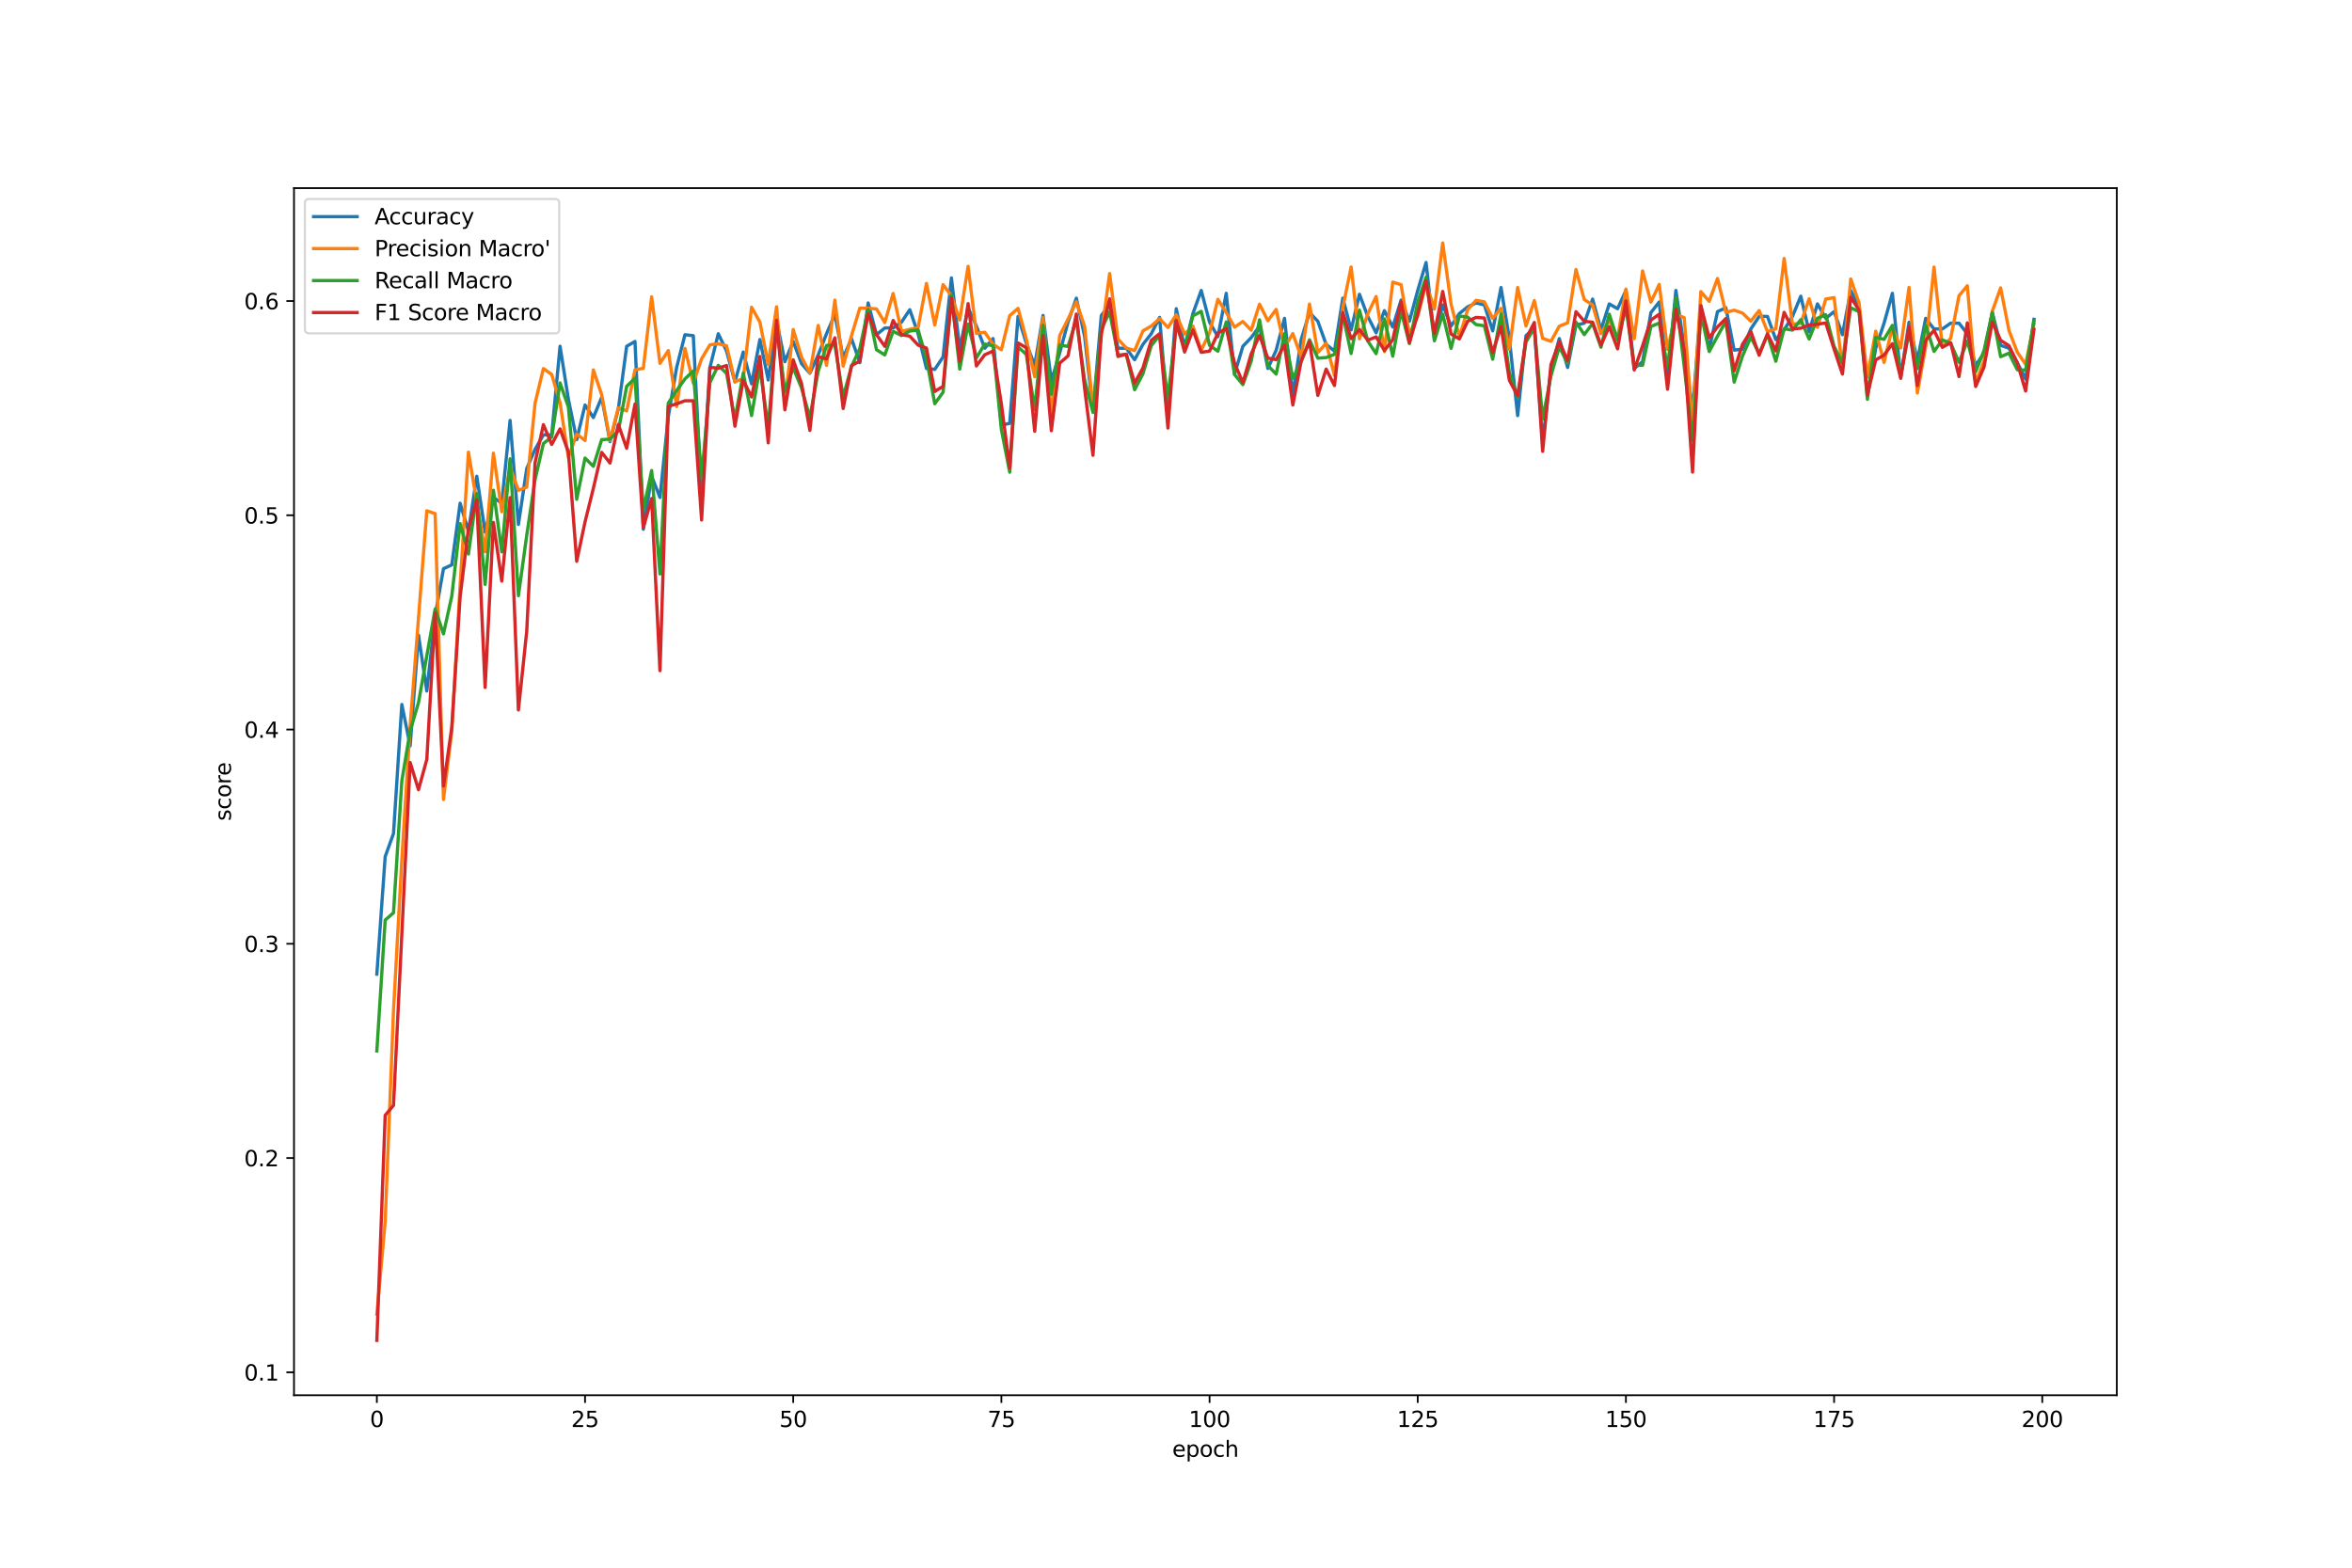 <?xml version="1.0" encoding="utf-8" standalone="no"?>
<!DOCTYPE svg PUBLIC "-//W3C//DTD SVG 1.1//EN"
  "http://www.w3.org/Graphics/SVG/1.1/DTD/svg11.dtd">
<svg xmlns:xlink="http://www.w3.org/1999/xlink" width="1080pt" height="720pt" viewBox="0 0 1080 720" xmlns="http://www.w3.org/2000/svg" version="1.1">
 <defs>
  <style type="text/css">*{stroke-linejoin: round; stroke-linecap: butt}</style>
 </defs>
 <g id="figure_1">
  <g id="patch_1">
   <path d="M 0 720 
L 1080 720 
L 1080 0 
L 0 0 
z
" style="fill: #ffffff"/>
  </g>
  <g id="axes_1">
   <g id="patch_2">
    <path d="M 135 640.8 
L 972 640.8 
L 972 86.4 
L 135 86.4 
z
" style="fill: #ffffff"/>
   </g>
   <g id="matplotlib.axis_1">
    <g id="xtick_1">
     <g id="line2d_1">
      <defs>
       <path id="maca79b2f69" d="M 0 0 
L 0 3.5 
" style="stroke: #000000; stroke-width: 0.8"/>
      </defs>
      <g>
       <use xlink:href="#maca79b2f69" x="173.045" y="640.8" style="stroke: #000000; stroke-width: 0.8"/>
      </g>
     </g>
     <g id="text_1">
      <!-- 0 -->
      <g transform="translate(169.864 655.398) scale(0.1 -0.1)">
       <defs>
        <path id="DejaVuSans-30" d="M 2034 4250 
Q 1547 4250 1301 3770 
Q 1056 3291 1056 2328 
Q 1056 1369 1301 889 
Q 1547 409 2034 409 
Q 2525 409 2770 889 
Q 3016 1369 3016 2328 
Q 3016 3291 2770 3770 
Q 2525 4250 2034 4250 
z
M 2034 4750 
Q 2819 4750 3233 4129 
Q 3647 3509 3647 2328 
Q 3647 1150 3233 529 
Q 2819 -91 2034 -91 
Q 1250 -91 836 529 
Q 422 1150 422 2328 
Q 422 3509 836 4129 
Q 1250 4750 2034 4750 
z
" transform="scale(0.016)"/>
       </defs>
       <use xlink:href="#DejaVuSans-30"/>
      </g>
     </g>
    </g>
    <g id="xtick_2">
     <g id="line2d_2">
      <g>
       <use xlink:href="#maca79b2f69" x="268.637" y="640.8" style="stroke: #000000; stroke-width: 0.8"/>
      </g>
     </g>
     <g id="text_2">
      <!-- 25 -->
      <g transform="translate(262.275 655.398) scale(0.1 -0.1)">
       <defs>
        <path id="DejaVuSans-32" d="M 1228 531 
L 3431 531 
L 3431 0 
L 469 0 
L 469 531 
Q 828 903 1448 1529 
Q 2069 2156 2228 2338 
Q 2531 2678 2651 2914 
Q 2772 3150 2772 3378 
Q 2772 3750 2511 3984 
Q 2250 4219 1831 4219 
Q 1534 4219 1204 4116 
Q 875 4013 500 3803 
L 500 4441 
Q 881 4594 1212 4672 
Q 1544 4750 1819 4750 
Q 2544 4750 2975 4387 
Q 3406 4025 3406 3419 
Q 3406 3131 3298 2873 
Q 3191 2616 2906 2266 
Q 2828 2175 2409 1742 
Q 1991 1309 1228 531 
z
" transform="scale(0.016)"/>
        <path id="DejaVuSans-35" d="M 691 4666 
L 3169 4666 
L 3169 4134 
L 1269 4134 
L 1269 2991 
Q 1406 3038 1543 3061 
Q 1681 3084 1819 3084 
Q 2600 3084 3056 2656 
Q 3513 2228 3513 1497 
Q 3513 744 3044 326 
Q 2575 -91 1722 -91 
Q 1428 -91 1123 -41 
Q 819 9 494 109 
L 494 744 
Q 775 591 1075 516 
Q 1375 441 1709 441 
Q 2250 441 2565 725 
Q 2881 1009 2881 1497 
Q 2881 1984 2565 2268 
Q 2250 2553 1709 2553 
Q 1456 2553 1204 2497 
Q 953 2441 691 2322 
L 691 4666 
z
" transform="scale(0.016)"/>
       </defs>
       <use xlink:href="#DejaVuSans-32"/>
       <use xlink:href="#DejaVuSans-35" x="63.623"/>
      </g>
     </g>
    </g>
    <g id="xtick_3">
     <g id="line2d_3">
      <g>
       <use xlink:href="#maca79b2f69" x="364.229" y="640.8" style="stroke: #000000; stroke-width: 0.8"/>
      </g>
     </g>
     <g id="text_3">
      <!-- 50 -->
      <g transform="translate(357.866 655.398) scale(0.1 -0.1)">
       <use xlink:href="#DejaVuSans-35"/>
       <use xlink:href="#DejaVuSans-30" x="63.623"/>
      </g>
     </g>
    </g>
    <g id="xtick_4">
     <g id="line2d_4">
      <g>
       <use xlink:href="#maca79b2f69" x="459.82" y="640.8" style="stroke: #000000; stroke-width: 0.8"/>
      </g>
     </g>
     <g id="text_4">
      <!-- 75 -->
      <g transform="translate(453.458 655.398) scale(0.1 -0.1)">
       <defs>
        <path id="DejaVuSans-37" d="M 525 4666 
L 3525 4666 
L 3525 4397 
L 1831 0 
L 1172 0 
L 2766 4134 
L 525 4134 
L 525 4666 
z
" transform="scale(0.016)"/>
       </defs>
       <use xlink:href="#DejaVuSans-37"/>
       <use xlink:href="#DejaVuSans-35" x="63.623"/>
      </g>
     </g>
    </g>
    <g id="xtick_5">
     <g id="line2d_5">
      <g>
       <use xlink:href="#maca79b2f69" x="555.412" y="640.8" style="stroke: #000000; stroke-width: 0.8"/>
      </g>
     </g>
     <g id="text_5">
      <!-- 100 -->
      <g transform="translate(545.868 655.398) scale(0.1 -0.1)">
       <defs>
        <path id="DejaVuSans-31" d="M 794 531 
L 1825 531 
L 1825 4091 
L 703 3866 
L 703 4441 
L 1819 4666 
L 2450 4666 
L 2450 531 
L 3481 531 
L 3481 0 
L 794 0 
L 794 531 
z
" transform="scale(0.016)"/>
       </defs>
       <use xlink:href="#DejaVuSans-31"/>
       <use xlink:href="#DejaVuSans-30" x="63.623"/>
       <use xlink:href="#DejaVuSans-30" x="127.246"/>
      </g>
     </g>
    </g>
    <g id="xtick_6">
     <g id="line2d_6">
      <g>
       <use xlink:href="#maca79b2f69" x="651.003" y="640.8" style="stroke: #000000; stroke-width: 0.8"/>
      </g>
     </g>
     <g id="text_6">
      <!-- 125 -->
      <g transform="translate(641.46 655.398) scale(0.1 -0.1)">
       <use xlink:href="#DejaVuSans-31"/>
       <use xlink:href="#DejaVuSans-32" x="63.623"/>
       <use xlink:href="#DejaVuSans-35" x="127.246"/>
      </g>
     </g>
    </g>
    <g id="xtick_7">
     <g id="line2d_7">
      <g>
       <use xlink:href="#maca79b2f69" x="746.595" y="640.8" style="stroke: #000000; stroke-width: 0.8"/>
      </g>
     </g>
     <g id="text_7">
      <!-- 150 -->
      <g transform="translate(737.051 655.398) scale(0.1 -0.1)">
       <use xlink:href="#DejaVuSans-31"/>
       <use xlink:href="#DejaVuSans-35" x="63.623"/>
       <use xlink:href="#DejaVuSans-30" x="127.246"/>
      </g>
     </g>
    </g>
    <g id="xtick_8">
     <g id="line2d_8">
      <g>
       <use xlink:href="#maca79b2f69" x="842.187" y="640.8" style="stroke: #000000; stroke-width: 0.8"/>
      </g>
     </g>
     <g id="text_8">
      <!-- 175 -->
      <g transform="translate(832.643 655.398) scale(0.1 -0.1)">
       <use xlink:href="#DejaVuSans-31"/>
       <use xlink:href="#DejaVuSans-37" x="63.623"/>
       <use xlink:href="#DejaVuSans-35" x="127.246"/>
      </g>
     </g>
    </g>
    <g id="xtick_9">
     <g id="line2d_9">
      <g>
       <use xlink:href="#maca79b2f69" x="937.778" y="640.8" style="stroke: #000000; stroke-width: 0.8"/>
      </g>
     </g>
     <g id="text_9">
      <!-- 200 -->
      <g transform="translate(928.234 655.398) scale(0.1 -0.1)">
       <use xlink:href="#DejaVuSans-32"/>
       <use xlink:href="#DejaVuSans-30" x="63.623"/>
       <use xlink:href="#DejaVuSans-30" x="127.246"/>
      </g>
     </g>
    </g>
    <g id="text_10">
     <!-- epoch -->
     <g transform="translate(538.272 669.077) scale(0.1 -0.1)">
      <defs>
       <path id="DejaVuSans-65" d="M 3597 1894 
L 3597 1613 
L 953 1613 
Q 991 1019 1311 708 
Q 1631 397 2203 397 
Q 2534 397 2845 478 
Q 3156 559 3463 722 
L 3463 178 
Q 3153 47 2828 -22 
Q 2503 -91 2169 -91 
Q 1331 -91 842 396 
Q 353 884 353 1716 
Q 353 2575 817 3079 
Q 1281 3584 2069 3584 
Q 2775 3584 3186 3129 
Q 3597 2675 3597 1894 
z
M 3022 2063 
Q 3016 2534 2758 2815 
Q 2500 3097 2075 3097 
Q 1594 3097 1305 2825 
Q 1016 2553 972 2059 
L 3022 2063 
z
" transform="scale(0.016)"/>
       <path id="DejaVuSans-70" d="M 1159 525 
L 1159 -1331 
L 581 -1331 
L 581 3500 
L 1159 3500 
L 1159 2969 
Q 1341 3281 1617 3432 
Q 1894 3584 2278 3584 
Q 2916 3584 3314 3078 
Q 3713 2572 3713 1747 
Q 3713 922 3314 415 
Q 2916 -91 2278 -91 
Q 1894 -91 1617 61 
Q 1341 213 1159 525 
z
M 3116 1747 
Q 3116 2381 2855 2742 
Q 2594 3103 2138 3103 
Q 1681 3103 1420 2742 
Q 1159 2381 1159 1747 
Q 1159 1113 1420 752 
Q 1681 391 2138 391 
Q 2594 391 2855 752 
Q 3116 1113 3116 1747 
z
" transform="scale(0.016)"/>
       <path id="DejaVuSans-6f" d="M 1959 3097 
Q 1497 3097 1228 2736 
Q 959 2375 959 1747 
Q 959 1119 1226 758 
Q 1494 397 1959 397 
Q 2419 397 2687 759 
Q 2956 1122 2956 1747 
Q 2956 2369 2687 2733 
Q 2419 3097 1959 3097 
z
M 1959 3584 
Q 2709 3584 3137 3096 
Q 3566 2609 3566 1747 
Q 3566 888 3137 398 
Q 2709 -91 1959 -91 
Q 1206 -91 779 398 
Q 353 888 353 1747 
Q 353 2609 779 3096 
Q 1206 3584 1959 3584 
z
" transform="scale(0.016)"/>
       <path id="DejaVuSans-63" d="M 3122 3366 
L 3122 2828 
Q 2878 2963 2633 3030 
Q 2388 3097 2138 3097 
Q 1578 3097 1268 2742 
Q 959 2388 959 1747 
Q 959 1106 1268 751 
Q 1578 397 2138 397 
Q 2388 397 2633 464 
Q 2878 531 3122 666 
L 3122 134 
Q 2881 22 2623 -34 
Q 2366 -91 2075 -91 
Q 1284 -91 818 406 
Q 353 903 353 1747 
Q 353 2603 823 3093 
Q 1294 3584 2113 3584 
Q 2378 3584 2631 3529 
Q 2884 3475 3122 3366 
z
" transform="scale(0.016)"/>
       <path id="DejaVuSans-68" d="M 3513 2113 
L 3513 0 
L 2938 0 
L 2938 2094 
Q 2938 2591 2744 2837 
Q 2550 3084 2163 3084 
Q 1697 3084 1428 2787 
Q 1159 2491 1159 1978 
L 1159 0 
L 581 0 
L 581 4863 
L 1159 4863 
L 1159 2956 
Q 1366 3272 1645 3428 
Q 1925 3584 2291 3584 
Q 2894 3584 3203 3211 
Q 3513 2838 3513 2113 
z
" transform="scale(0.016)"/>
      </defs>
      <use xlink:href="#DejaVuSans-65"/>
      <use xlink:href="#DejaVuSans-70" x="61.523"/>
      <use xlink:href="#DejaVuSans-6f" x="125"/>
      <use xlink:href="#DejaVuSans-63" x="186.182"/>
      <use xlink:href="#DejaVuSans-68" x="241.162"/>
     </g>
    </g>
   </g>
   <g id="matplotlib.axis_2">
    <g id="ytick_1">
     <g id="line2d_10">
      <defs>
       <path id="mf983fb3796" d="M 0 0 
L -3.5 0 
" style="stroke: #000000; stroke-width: 0.8"/>
      </defs>
      <g>
       <use xlink:href="#mf983fb3796" x="135" y="630.254" style="stroke: #000000; stroke-width: 0.8"/>
      </g>
     </g>
     <g id="text_11">
      <!-- 0.1 -->
      <g transform="translate(112.097 634.053) scale(0.1 -0.1)">
       <defs>
        <path id="DejaVuSans-2e" d="M 684 794 
L 1344 794 
L 1344 0 
L 684 0 
L 684 794 
z
" transform="scale(0.016)"/>
       </defs>
       <use xlink:href="#DejaVuSans-30"/>
       <use xlink:href="#DejaVuSans-2e" x="63.623"/>
       <use xlink:href="#DejaVuSans-31" x="95.41"/>
      </g>
     </g>
    </g>
    <g id="ytick_2">
     <g id="line2d_11">
      <g>
       <use xlink:href="#mf983fb3796" x="135" y="531.854" style="stroke: #000000; stroke-width: 0.8"/>
      </g>
     </g>
     <g id="text_12">
      <!-- 0.2 -->
      <g transform="translate(112.097 535.653) scale(0.1 -0.1)">
       <use xlink:href="#DejaVuSans-30"/>
       <use xlink:href="#DejaVuSans-2e" x="63.623"/>
       <use xlink:href="#DejaVuSans-32" x="95.41"/>
      </g>
     </g>
    </g>
    <g id="ytick_3">
     <g id="line2d_12">
      <g>
       <use xlink:href="#mf983fb3796" x="135" y="433.453" style="stroke: #000000; stroke-width: 0.8"/>
      </g>
     </g>
     <g id="text_13">
      <!-- 0.3 -->
      <g transform="translate(112.097 437.253) scale(0.1 -0.1)">
       <defs>
        <path id="DejaVuSans-33" d="M 2597 2516 
Q 3050 2419 3304 2112 
Q 3559 1806 3559 1356 
Q 3559 666 3084 287 
Q 2609 -91 1734 -91 
Q 1441 -91 1130 -33 
Q 819 25 488 141 
L 488 750 
Q 750 597 1062 519 
Q 1375 441 1716 441 
Q 2309 441 2620 675 
Q 2931 909 2931 1356 
Q 2931 1769 2642 2001 
Q 2353 2234 1838 2234 
L 1294 2234 
L 1294 2753 
L 1863 2753 
Q 2328 2753 2575 2939 
Q 2822 3125 2822 3475 
Q 2822 3834 2567 4026 
Q 2313 4219 1838 4219 
Q 1578 4219 1281 4162 
Q 984 4106 628 3988 
L 628 4550 
Q 988 4650 1302 4700 
Q 1616 4750 1894 4750 
Q 2613 4750 3031 4423 
Q 3450 4097 3450 3541 
Q 3450 3153 3228 2886 
Q 3006 2619 2597 2516 
z
" transform="scale(0.016)"/>
       </defs>
       <use xlink:href="#DejaVuSans-30"/>
       <use xlink:href="#DejaVuSans-2e" x="63.623"/>
       <use xlink:href="#DejaVuSans-33" x="95.41"/>
      </g>
     </g>
    </g>
    <g id="ytick_4">
     <g id="line2d_13">
      <g>
       <use xlink:href="#mf983fb3796" x="135" y="335.053" style="stroke: #000000; stroke-width: 0.8"/>
      </g>
     </g>
     <g id="text_14">
      <!-- 0.4 -->
      <g transform="translate(112.097 338.853) scale(0.1 -0.1)">
       <defs>
        <path id="DejaVuSans-34" d="M 2419 4116 
L 825 1625 
L 2419 1625 
L 2419 4116 
z
M 2253 4666 
L 3047 4666 
L 3047 1625 
L 3713 1625 
L 3713 1100 
L 3047 1100 
L 3047 0 
L 2419 0 
L 2419 1100 
L 313 1100 
L 313 1709 
L 2253 4666 
z
" transform="scale(0.016)"/>
       </defs>
       <use xlink:href="#DejaVuSans-30"/>
       <use xlink:href="#DejaVuSans-2e" x="63.623"/>
       <use xlink:href="#DejaVuSans-34" x="95.41"/>
      </g>
     </g>
    </g>
    <g id="ytick_5">
     <g id="line2d_14">
      <g>
       <use xlink:href="#mf983fb3796" x="135" y="236.653" style="stroke: #000000; stroke-width: 0.8"/>
      </g>
     </g>
     <g id="text_15">
      <!-- 0.5 -->
      <g transform="translate(112.097 240.453) scale(0.1 -0.1)">
       <use xlink:href="#DejaVuSans-30"/>
       <use xlink:href="#DejaVuSans-2e" x="63.623"/>
       <use xlink:href="#DejaVuSans-35" x="95.41"/>
      </g>
     </g>
    </g>
    <g id="ytick_6">
     <g id="line2d_15">
      <g>
       <use xlink:href="#mf983fb3796" x="135" y="138.253" style="stroke: #000000; stroke-width: 0.8"/>
      </g>
     </g>
     <g id="text_16">
      <!-- 0.6 -->
      <g transform="translate(112.097 142.053) scale(0.1 -0.1)">
       <defs>
        <path id="DejaVuSans-36" d="M 2113 2584 
Q 1688 2584 1439 2293 
Q 1191 2003 1191 1497 
Q 1191 994 1439 701 
Q 1688 409 2113 409 
Q 2538 409 2786 701 
Q 3034 994 3034 1497 
Q 3034 2003 2786 2293 
Q 2538 2584 2113 2584 
z
M 3366 4563 
L 3366 3988 
Q 3128 4100 2886 4159 
Q 2644 4219 2406 4219 
Q 1781 4219 1451 3797 
Q 1122 3375 1075 2522 
Q 1259 2794 1537 2939 
Q 1816 3084 2150 3084 
Q 2853 3084 3261 2657 
Q 3669 2231 3669 1497 
Q 3669 778 3244 343 
Q 2819 -91 2113 -91 
Q 1303 -91 875 529 
Q 447 1150 447 2328 
Q 447 3434 972 4092 
Q 1497 4750 2381 4750 
Q 2619 4750 2861 4703 
Q 3103 4656 3366 4563 
z
" transform="scale(0.016)"/>
       </defs>
       <use xlink:href="#DejaVuSans-30"/>
       <use xlink:href="#DejaVuSans-2e" x="63.623"/>
       <use xlink:href="#DejaVuSans-36" x="95.41"/>
      </g>
     </g>
    </g>
    <g id="text_17">
     <!-- score -->
     <g transform="translate(106.017 377.033) rotate(-90) scale(0.1 -0.1)">
      <defs>
       <path id="DejaVuSans-73" d="M 2834 3397 
L 2834 2853 
Q 2591 2978 2328 3040 
Q 2066 3103 1784 3103 
Q 1356 3103 1142 2972 
Q 928 2841 928 2578 
Q 928 2378 1081 2264 
Q 1234 2150 1697 2047 
L 1894 2003 
Q 2506 1872 2764 1633 
Q 3022 1394 3022 966 
Q 3022 478 2636 193 
Q 2250 -91 1575 -91 
Q 1294 -91 989 -36 
Q 684 19 347 128 
L 347 722 
Q 666 556 975 473 
Q 1284 391 1588 391 
Q 1994 391 2212 530 
Q 2431 669 2431 922 
Q 2431 1156 2273 1281 
Q 2116 1406 1581 1522 
L 1381 1569 
Q 847 1681 609 1914 
Q 372 2147 372 2553 
Q 372 3047 722 3315 
Q 1072 3584 1716 3584 
Q 2034 3584 2315 3537 
Q 2597 3491 2834 3397 
z
" transform="scale(0.016)"/>
       <path id="DejaVuSans-72" d="M 2631 2963 
Q 2534 3019 2420 3045 
Q 2306 3072 2169 3072 
Q 1681 3072 1420 2755 
Q 1159 2438 1159 1844 
L 1159 0 
L 581 0 
L 581 3500 
L 1159 3500 
L 1159 2956 
Q 1341 3275 1631 3429 
Q 1922 3584 2338 3584 
Q 2397 3584 2469 3576 
Q 2541 3569 2628 3553 
L 2631 2963 
z
" transform="scale(0.016)"/>
      </defs>
      <use xlink:href="#DejaVuSans-73"/>
      <use xlink:href="#DejaVuSans-63" x="52.1"/>
      <use xlink:href="#DejaVuSans-6f" x="107.08"/>
      <use xlink:href="#DejaVuSans-72" x="168.262"/>
      <use xlink:href="#DejaVuSans-65" x="207.125"/>
     </g>
    </g>
   </g>
   <g id="line2d_16">
    <path d="M 173.045 447.384 
L 176.869 393.43 
L 180.693 382.816 
L 184.516 323.555 
L 188.34 342.572 
L 192.164 291.713 
L 195.987 317.364 
L 199.811 282.868 
L 203.635 261.198 
L 207.458 259.429 
L 211.282 231.125 
L 215.106 243.95 
L 218.929 218.742 
L 222.753 244.393 
L 226.577 228.472 
L 230.4 231.125 
L 234.224 193.092 
L 238.048 240.855 
L 241.871 215.204 
L 245.695 206.359 
L 249.519 199.726 
L 253.342 199.726 
L 257.166 159.039 
L 260.99 183.363 
L 264.813 201.937 
L 268.637 186.016 
L 272.461 191.765 
L 276.284 182.478 
L 280.108 202.821 
L 283.932 187.785 
L 287.755 159.039 
L 291.579 156.828 
L 295.403 243.066 
L 299.226 218.742 
L 303.05 228.472 
L 306.874 191.323 
L 310.697 168.768 
L 314.521 153.732 
L 318.345 154.174 
L 322.168 228.914 
L 325.992 168.768 
L 329.816 153.29 
L 333.639 161.25 
L 337.463 175.402 
L 341.287 161.692 
L 345.11 176.287 
L 348.934 155.943 
L 352.758 174.518 
L 356.581 147.098 
L 360.405 166.115 
L 364.229 156.828 
L 368.052 166.999 
L 371.876 171.422 
L 375.7 163.019 
L 379.523 153.29 
L 383.347 144.445 
L 387.171 164.346 
L 390.994 155.501 
L 394.818 166.557 
L 398.642 139.138 
L 402.465 153.732 
L 406.289 150.636 
L 410.113 150.636 
L 413.936 147.983 
L 417.76 142.234 
L 421.584 153.29 
L 425.407 169.211 
L 429.231 169.653 
L 433.055 163.904 
L 436.878 127.639 
L 440.702 160.366 
L 444.526 141.349 
L 448.349 149.752 
L 452.173 159.923 
L 455.997 155.501 
L 459.82 195.303 
L 463.644 194.419 
L 467.468 145.329 
L 471.291 157.712 
L 475.115 167.884 
L 478.939 144.887 
L 482.762 174.96 
L 486.586 162.135 
L 490.41 147.983 
L 494.233 136.927 
L 498.057 154.616 
L 501.881 188.67 
L 505.704 144.887 
L 509.528 140.022 
L 513.352 159.923 
L 517.175 159.923 
L 520.999 165.23 
L 524.823 158.154 
L 528.646 153.29 
L 532.47 145.772 
L 536.294 191.765 
L 540.117 141.791 
L 543.941 159.481 
L 547.765 144.003 
L 551.588 133.389 
L 555.412 147.983 
L 559.235 154.616 
L 563.059 134.715 
L 566.883 171.864 
L 570.706 159.039 
L 574.53 155.059 
L 578.354 149.752 
L 582.177 169.211 
L 586.001 160.808 
L 589.825 146.214 
L 593.648 181.594 
L 597.472 155.943 
L 601.296 143.56 
L 605.119 147.541 
L 608.943 158.154 
L 612.767 161.25 
L 616.59 136.927 
L 620.414 151.521 
L 624.238 135.158 
L 628.061 145.329 
L 631.885 152.847 
L 635.709 142.676 
L 639.532 150.194 
L 643.356 137.811 
L 647.18 147.541 
L 651.003 133.389 
L 654.827 120.563 
L 658.651 155.501 
L 662.474 140.022 
L 666.298 149.752 
L 670.122 144.003 
L 673.945 140.907 
L 677.769 139.138 
L 681.593 140.022 
L 685.416 151.963 
L 689.24 132.062 
L 693.064 155.501 
L 696.887 190.881 
L 700.711 154.174 
L 704.535 150.636 
L 708.358 203.264 
L 712.182 169.653 
L 716.006 155.501 
L 719.829 168.768 
L 723.653 149.31 
L 727.477 148.425 
L 731.3 137.369 
L 735.124 151.521 
L 738.948 139.58 
L 742.771 141.791 
L 746.595 133.389 
L 750.419 169.211 
L 754.242 166.115 
L 758.066 143.56 
L 761.89 138.696 
L 765.713 174.075 
L 769.537 133.389 
L 773.361 159.481 
L 777.184 188.67 
L 781.008 140.465 
L 784.832 160.366 
L 788.655 143.118 
L 792.479 141.349 
L 796.303 160.808 
L 800.126 160.366 
L 803.95 151.078 
L 807.774 145.329 
L 811.597 145.329 
L 815.421 155.943 
L 819.245 151.521 
L 823.068 145.329 
L 826.892 136.042 
L 830.716 152.405 
L 834.539 139.58 
L 838.363 146.214 
L 842.187 143.118 
L 846.01 153.732 
L 849.834 133.389 
L 853.658 140.907 
L 857.481 181.151 
L 861.305 159.923 
L 865.129 148.425 
L 868.952 134.715 
L 872.776 173.191 
L 876.6 147.983 
L 880.423 165.673 
L 884.247 146.214 
L 888.071 151.078 
L 891.894 151.078 
L 895.718 148.425 
L 899.542 148.425 
L 903.365 153.29 
L 907.189 167.884 
L 911.013 162.135 
L 914.836 143.56 
L 918.66 158.597 
L 922.484 159.923 
L 926.307 166.557 
L 930.131 174.075 
L 933.955 146.656 
L 933.955 146.656 
" clip-path="url(#pc6cd9422b1)" style="fill: none; stroke: #1f77b4; stroke-width: 1.5; stroke-linecap: square"/>
   </g>
   <g id="line2d_17">
    <path d="M 173.045 603.542 
L 176.869 561.182 
L 180.693 464.168 
L 184.516 394.662 
L 188.34 333.319 
L 195.987 234.596 
L 199.811 235.904 
L 203.635 367.188 
L 207.458 335.734 
L 211.282 268.707 
L 215.106 207.661 
L 222.753 253.429 
L 226.577 208.133 
L 230.4 235.043 
L 234.224 214.595 
L 238.048 225.167 
L 241.871 223.755 
L 245.695 185.19 
L 249.519 169.273 
L 253.342 171.97 
L 257.166 184.99 
L 260.99 210.081 
L 264.813 199.328 
L 268.637 202.324 
L 272.461 169.884 
L 276.284 181.297 
L 280.108 202.298 
L 283.932 187.257 
L 287.755 188.719 
L 291.579 169.828 
L 295.403 169.163 
L 299.226 136.351 
L 303.05 166.876 
L 306.874 161.016 
L 310.697 186.717 
L 314.521 160.024 
L 318.345 175.989 
L 322.168 164.767 
L 325.992 158.388 
L 329.816 157.882 
L 333.639 158.82 
L 337.463 175.268 
L 341.287 173.972 
L 345.11 141.096 
L 348.934 147.927 
L 352.758 167.371 
L 356.581 140.908 
L 360.405 185.45 
L 364.229 151.346 
L 368.052 164.017 
L 371.876 171.268 
L 375.7 149.466 
L 379.523 167.786 
L 383.347 137.844 
L 387.171 168.14 
L 390.994 154.174 
L 394.818 141.524 
L 398.642 141.581 
L 402.465 141.882 
L 406.289 148.131 
L 410.113 134.785 
L 413.936 152.23 
L 417.76 151.251 
L 421.584 150.434 
L 425.407 130.175 
L 429.231 149.227 
L 433.055 130.721 
L 436.878 135.864 
L 440.702 146.965 
L 444.526 122.338 
L 448.349 153.107 
L 452.173 152.589 
L 455.997 158.095 
L 459.82 160.634 
L 463.644 144.978 
L 467.468 141.632 
L 471.291 155.762 
L 475.115 173.006 
L 478.939 145.856 
L 482.762 190.673 
L 486.586 154.18 
L 490.41 146.601 
L 494.233 138.597 
L 498.057 149.972 
L 501.881 187.366 
L 505.704 153.797 
L 509.528 125.647 
L 513.352 155.734 
L 517.175 159.826 
L 520.999 161.015 
L 524.823 151.966 
L 528.646 149.732 
L 532.47 146.342 
L 536.294 150.418 
L 540.117 144.579 
L 543.941 153.409 
L 547.765 149.773 
L 551.588 160.828 
L 555.412 152.888 
L 559.235 137.488 
L 563.059 143.524 
L 566.883 150.258 
L 570.706 147.654 
L 574.53 151.661 
L 578.354 139.713 
L 582.177 147.312 
L 586.001 142.113 
L 589.825 159.585 
L 593.648 153.218 
L 597.472 163.911 
L 601.296 139.656 
L 605.119 161.945 
L 608.943 157.666 
L 612.767 172.376 
L 616.59 141.309 
L 620.414 122.636 
L 624.238 155.606 
L 628.061 144.161 
L 631.885 136.19 
L 635.709 161.511 
L 639.532 129.549 
L 643.356 130.753 
L 647.18 153.664 
L 651.003 145.171 
L 654.827 130.196 
L 658.651 141.933 
L 662.474 111.6 
L 666.298 139.624 
L 670.122 154.783 
L 673.945 142.142 
L 677.769 137.93 
L 681.593 138.631 
L 685.416 146.22 
L 689.24 141.625 
L 693.064 160.437 
L 696.887 132.04 
L 700.711 149.722 
L 704.535 138.045 
L 708.358 155.403 
L 712.182 156.76 
L 716.006 149.825 
L 719.829 148.275 
L 723.653 123.785 
L 727.477 137.576 
L 731.3 140.052 
L 735.124 153.261 
L 738.948 147.034 
L 742.771 155.273 
L 746.595 132.772 
L 750.419 155.557 
L 754.242 124.43 
L 758.066 138.754 
L 761.89 130.638 
L 765.713 160.437 
L 769.537 144.233 
L 773.361 145.91 
L 777.184 195.665 
L 781.008 133.935 
L 784.832 138.403 
L 788.655 127.888 
L 792.479 143.477 
L 796.303 142.473 
L 800.126 143.785 
L 803.95 147.518 
L 807.774 142.628 
L 811.597 152.344 
L 815.421 151.003 
L 819.245 118.721 
L 823.068 148.941 
L 826.892 148.49 
L 830.716 137.239 
L 834.539 150.305 
L 838.363 137.34 
L 842.187 136.688 
L 846.01 169.407 
L 849.834 128.132 
L 853.658 139.153 
L 857.481 173.168 
L 861.305 152.088 
L 865.129 166.451 
L 868.952 150.263 
L 872.776 159.8 
L 876.6 131.997 
L 880.423 180.486 
L 884.247 159.221 
L 888.071 122.666 
L 891.894 159.353 
L 895.718 155.413 
L 899.542 135.854 
L 903.365 131.242 
L 907.189 175.883 
L 911.013 165.757 
L 914.836 142.91 
L 918.66 132.216 
L 922.484 151.758 
L 926.307 161.755 
L 930.131 167.307 
L 933.955 148.822 
L 933.955 148.822 
" clip-path="url(#pc6cd9422b1)" style="fill: none; stroke: #ff7f0e; stroke-width: 1.5; stroke-linecap: square"/>
   </g>
   <g id="line2d_18">
    <path d="M 173.045 482.659 
L 176.869 422.566 
L 180.693 419.214 
L 184.516 358.589 
L 188.34 335.683 
L 192.164 322.693 
L 199.811 279.686 
L 203.635 291.112 
L 207.458 273.745 
L 211.282 240.49 
L 215.106 254.43 
L 218.929 226.699 
L 222.753 268.386 
L 226.577 225.162 
L 230.4 253.443 
L 234.224 210.708 
L 238.048 273.6 
L 241.871 245.819 
L 245.695 220.208 
L 249.519 203.7 
L 253.342 200.677 
L 257.166 175.862 
L 260.99 186.875 
L 264.813 229.322 
L 268.637 210.367 
L 272.461 214.157 
L 276.284 201.915 
L 280.108 201.667 
L 283.932 197.944 
L 287.755 177.418 
L 291.579 173.715 
L 295.403 234.499 
L 299.226 216.105 
L 303.05 263.592 
L 306.874 185.092 
L 310.697 179.373 
L 314.521 174.026 
L 318.345 170.336 
L 322.168 219.739 
L 325.992 175.661 
L 329.816 167.802 
L 333.639 171.523 
L 337.463 192.768 
L 341.287 171.351 
L 345.11 190.856 
L 348.934 168.685 
L 352.758 196.419 
L 356.581 149.576 
L 360.405 179.671 
L 364.229 168.926 
L 368.052 178.175 
L 371.876 191.752 
L 375.7 170.524 
L 379.523 158.668 
L 383.347 158.34 
L 387.171 182.287 
L 390.994 168.351 
L 394.818 160.043 
L 398.642 142.151 
L 402.465 160.621 
L 406.289 162.997 
L 410.113 152.153 
L 413.936 154.115 
L 417.76 152.047 
L 421.584 151.516 
L 425.407 164.721 
L 429.231 185.415 
L 433.055 180.131 
L 436.878 135.559 
L 440.702 169.501 
L 444.526 148.856 
L 448.349 164.367 
L 452.173 158.021 
L 455.997 158.793 
L 459.82 197.266 
L 463.644 216.874 
L 467.468 159.312 
L 471.291 162.829 
L 475.115 188.218 
L 478.939 149.382 
L 482.762 181.071 
L 486.586 158.462 
L 490.41 159.121 
L 494.233 146.795 
L 498.057 174.571 
L 501.881 189.431 
L 505.704 151.279 
L 509.528 143.253 
L 513.352 163.07 
L 517.175 162.7 
L 520.999 178.985 
L 524.823 171.681 
L 528.646 158.725 
L 532.47 154.013 
L 536.294 182.978 
L 540.117 149.244 
L 543.941 159.903 
L 547.765 145.057 
L 551.588 142.985 
L 555.412 158.569 
L 559.235 161.295 
L 563.059 147.881 
L 566.883 171.998 
L 570.706 176.656 
L 574.53 165.885 
L 578.354 146.892 
L 582.177 167.919 
L 586.001 171.803 
L 589.825 153.21 
L 593.648 173.74 
L 597.472 166.106 
L 601.296 156.045 
L 605.119 164.497 
L 608.943 164.217 
L 612.767 162.76 
L 616.59 144.402 
L 620.414 162.355 
L 624.238 142.438 
L 628.061 156.583 
L 631.885 162.434 
L 635.709 146.443 
L 639.532 163.58 
L 643.356 142.858 
L 647.18 157.786 
L 651.003 138.681 
L 654.827 127.327 
L 658.651 156.525 
L 662.474 144.261 
L 666.298 160.001 
L 670.122 145.14 
L 673.945 145.637 
L 677.769 149.068 
L 681.593 149.631 
L 685.416 164.979 
L 689.24 144.224 
L 693.064 170.928 
L 696.887 182.466 
L 700.711 157.072 
L 704.535 150.501 
L 708.358 192.465 
L 712.182 172.615 
L 716.006 159.284 
L 719.829 166.92 
L 723.653 147.946 
L 727.477 153.675 
L 731.3 148.538 
L 735.124 159.487 
L 738.948 144.283 
L 742.771 156.263 
L 746.595 141.275 
L 750.419 167.822 
L 754.242 167.757 
L 758.066 149.962 
L 761.89 148.371 
L 765.713 168.696 
L 769.537 136.726 
L 773.361 168.292 
L 777.184 202.251 
L 781.008 143.695 
L 784.832 161.456 
L 788.655 154.383 
L 792.479 147.585 
L 796.303 175.495 
L 800.126 163.527 
L 803.95 154.836 
L 807.774 162.404 
L 811.597 153.627 
L 815.421 165.928 
L 819.245 150.942 
L 823.068 151.625 
L 826.892 146.809 
L 830.716 155.684 
L 834.539 146.179 
L 838.363 144.573 
L 842.187 159.091 
L 846.01 166.726 
L 849.834 141.351 
L 853.658 143.154 
L 857.481 183.389 
L 861.305 154.958 
L 865.129 155.857 
L 868.952 149.427 
L 872.776 172.23 
L 876.6 152.741 
L 880.423 169.331 
L 884.247 149.375 
L 888.071 161.392 
L 891.894 156.087 
L 895.718 157.669 
L 899.542 166.421 
L 903.365 156.615 
L 907.189 170.67 
L 911.013 161.056 
L 914.836 143.565 
L 918.66 163.827 
L 922.484 162.205 
L 926.307 169.782 
L 930.131 170.029 
L 933.955 147.332 
L 933.955 147.332 
" clip-path="url(#pc6cd9422b1)" style="fill: none; stroke: #2ca02c; stroke-width: 1.5; stroke-linecap: square"/>
   </g>
   <g id="line2d_19">
    <path d="M 173.045 615.6 
L 176.869 512.212 
L 180.693 507.672 
L 188.34 350.192 
L 192.164 362.703 
L 195.987 348.79 
L 199.811 281.497 
L 203.635 361.003 
L 207.458 333.976 
L 211.282 274.124 
L 215.106 242.652 
L 218.929 229.663 
L 222.753 315.719 
L 226.577 239.949 
L 230.4 266.888 
L 234.224 228.555 
L 238.048 326.07 
L 241.871 289.906 
L 245.695 212.502 
L 249.519 195.037 
L 253.342 204.12 
L 257.166 196.96 
L 260.99 207.586 
L 264.813 257.795 
L 268.637 239.704 
L 272.461 224.298 
L 276.284 207.774 
L 280.108 212.671 
L 283.932 194.932 
L 287.755 205.898 
L 291.579 185.578 
L 295.403 242.289 
L 299.226 228.961 
L 303.05 308.02 
L 306.874 186.605 
L 310.697 185.481 
L 314.521 184.054 
L 318.345 184.07 
L 322.168 238.829 
L 325.992 168.714 
L 329.816 169.11 
L 333.639 167.869 
L 337.463 195.74 
L 341.287 174.65 
L 345.11 182.319 
L 348.934 163.752 
L 352.758 203.389 
L 356.581 147.12 
L 360.405 188.214 
L 364.229 165.27 
L 368.052 176.158 
L 371.876 197.663 
L 375.7 163.837 
L 379.523 164.841 
L 383.347 155.16 
L 387.171 187.602 
L 390.994 167.865 
L 394.818 165.86 
L 398.642 144.047 
L 402.465 153.686 
L 406.289 159.068 
L 410.113 147.185 
L 413.936 153.717 
L 417.76 154.385 
L 421.584 158.503 
L 425.407 159.86 
L 429.231 179.783 
L 433.055 177.444 
L 436.878 136.759 
L 440.702 165.928 
L 444.526 139.456 
L 448.349 168.068 
L 452.173 162.93 
L 455.997 161.248 
L 459.82 185.595 
L 463.644 214.93 
L 467.468 157.505 
L 471.291 159.736 
L 475.115 198.062 
L 478.939 154.133 
L 482.762 197.812 
L 486.586 166.785 
L 490.41 163.465 
L 494.233 144.217 
L 498.057 178.509 
L 501.881 209.093 
L 505.704 153.175 
L 509.528 137.253 
L 513.352 163.724 
L 517.175 162.655 
L 520.999 175.955 
L 524.823 168.969 
L 528.646 156.34 
L 532.47 153.262 
L 536.294 196.571 
L 540.117 147.243 
L 543.941 161.68 
L 547.765 151.539 
L 551.588 161.815 
L 555.412 161.251 
L 559.235 153.048 
L 563.059 150.845 
L 566.883 166.797 
L 570.706 175.757 
L 574.53 162.554 
L 578.354 154.046 
L 582.177 164.464 
L 586.001 165.173 
L 589.825 158.456 
L 593.648 186.02 
L 597.472 165.809 
L 601.296 156.89 
L 605.119 181.598 
L 608.943 169.522 
L 612.767 177.064 
L 616.59 143.502 
L 620.414 155.539 
L 624.238 151.365 
L 628.061 156.253 
L 631.885 154.718 
L 635.709 160.95 
L 639.532 156.082 
L 643.356 138.657 
L 647.18 157.41 
L 651.003 144.313 
L 654.827 129.009 
L 658.651 153.198 
L 662.474 133.864 
L 666.298 153.409 
L 670.122 155.642 
L 673.945 147.505 
L 677.769 145.791 
L 681.593 146.051 
L 685.416 161.97 
L 689.24 149.907 
L 693.064 174.65 
L 696.887 181.794 
L 700.711 155.649 
L 704.535 148.108 
L 708.358 207.281 
L 712.182 167.461 
L 716.006 156.999 
L 719.829 165.612 
L 723.653 143.153 
L 727.477 147.552 
L 731.3 147.999 
L 735.124 158.538 
L 738.948 150.024 
L 742.771 160.229 
L 746.595 138.215 
L 750.419 169.922 
L 754.242 158.845 
L 758.066 147.022 
L 761.89 144.318 
L 765.713 178.763 
L 769.537 142.034 
L 773.361 160.795 
L 777.184 216.822 
L 781.008 140.356 
L 784.832 155.111 
L 788.655 150.146 
L 792.479 146.285 
L 796.303 170.294 
L 800.126 158.103 
L 803.95 152.224 
L 807.774 163.15 
L 811.597 153.312 
L 815.421 161.146 
L 819.245 143.459 
L 823.068 151.041 
L 826.892 150.736 
L 830.716 149.262 
L 834.539 148.906 
L 838.363 148.325 
L 842.187 160.336 
L 846.01 171.773 
L 849.834 136.467 
L 853.658 142.521 
L 857.481 181.448 
L 861.305 165.247 
L 865.129 163.109 
L 868.952 157.873 
L 872.776 173.766 
L 876.6 149.976 
L 880.423 177.071 
L 884.247 156.27 
L 888.071 151.71 
L 891.894 159.515 
L 895.718 157.406 
L 899.542 172.928 
L 903.365 148.294 
L 907.189 177.519 
L 911.013 168.607 
L 914.836 147.944 
L 918.66 156.315 
L 922.484 158.763 
L 926.307 166.646 
L 930.131 179.587 
L 933.955 151.265 
L 933.955 151.265 
" clip-path="url(#pc6cd9422b1)" style="fill: none; stroke: #d62728; stroke-width: 1.5; stroke-linecap: square"/>
   </g>
   <g id="patch_3">
    <path d="M 135 640.8 
L 135 86.4 
" style="fill: none; stroke: #000000; stroke-width: 0.8; stroke-linejoin: miter; stroke-linecap: square"/>
   </g>
   <g id="patch_4">
    <path d="M 972 640.8 
L 972 86.4 
" style="fill: none; stroke: #000000; stroke-width: 0.8; stroke-linejoin: miter; stroke-linecap: square"/>
   </g>
   <g id="patch_5">
    <path d="M 135 640.8 
L 972 640.8 
" style="fill: none; stroke: #000000; stroke-width: 0.8; stroke-linejoin: miter; stroke-linecap: square"/>
   </g>
   <g id="patch_6">
    <path d="M 135 86.4 
L 972 86.4 
" style="fill: none; stroke: #000000; stroke-width: 0.8; stroke-linejoin: miter; stroke-linecap: square"/>
   </g>
   <g id="legend_1">
    <g id="patch_7">
     <path d="M 142 153.113 
L 254.8 153.113 
Q 256.8 153.113 256.8 151.113 
L 256.8 93.4 
Q 256.8 91.4 254.8 91.4 
L 142 91.4 
Q 140 91.4 140 93.4 
L 140 151.113 
Q 140 153.113 142 153.113 
z
" style="fill: #ffffff; opacity: 0.8; stroke: #cccccc; stroke-linejoin: miter"/>
    </g>
    <g id="line2d_20">
     <path d="M 144 99.498 
L 154 99.498 
L 164 99.498 
" style="fill: none; stroke: #1f77b4; stroke-width: 1.5; stroke-linecap: square"/>
    </g>
    <g id="text_18">
     <!-- Accuracy -->
     <g transform="translate(172 102.998) scale(0.1 -0.1)">
      <defs>
       <path id="DejaVuSans-41" d="M 2188 4044 
L 1331 1722 
L 3047 1722 
L 2188 4044 
z
M 1831 4666 
L 2547 4666 
L 4325 0 
L 3669 0 
L 3244 1197 
L 1141 1197 
L 716 0 
L 50 0 
L 1831 4666 
z
" transform="scale(0.016)"/>
       <path id="DejaVuSans-75" d="M 544 1381 
L 544 3500 
L 1119 3500 
L 1119 1403 
Q 1119 906 1312 657 
Q 1506 409 1894 409 
Q 2359 409 2629 706 
Q 2900 1003 2900 1516 
L 2900 3500 
L 3475 3500 
L 3475 0 
L 2900 0 
L 2900 538 
Q 2691 219 2414 64 
Q 2138 -91 1772 -91 
Q 1169 -91 856 284 
Q 544 659 544 1381 
z
M 1991 3584 
L 1991 3584 
z
" transform="scale(0.016)"/>
       <path id="DejaVuSans-61" d="M 2194 1759 
Q 1497 1759 1228 1600 
Q 959 1441 959 1056 
Q 959 750 1161 570 
Q 1363 391 1709 391 
Q 2188 391 2477 730 
Q 2766 1069 2766 1631 
L 2766 1759 
L 2194 1759 
z
M 3341 1997 
L 3341 0 
L 2766 0 
L 2766 531 
Q 2569 213 2275 61 
Q 1981 -91 1556 -91 
Q 1019 -91 701 211 
Q 384 513 384 1019 
Q 384 1609 779 1909 
Q 1175 2209 1959 2209 
L 2766 2209 
L 2766 2266 
Q 2766 2663 2505 2880 
Q 2244 3097 1772 3097 
Q 1472 3097 1187 3025 
Q 903 2953 641 2809 
L 641 3341 
Q 956 3463 1253 3523 
Q 1550 3584 1831 3584 
Q 2591 3584 2966 3190 
Q 3341 2797 3341 1997 
z
" transform="scale(0.016)"/>
       <path id="DejaVuSans-79" d="M 2059 -325 
Q 1816 -950 1584 -1140 
Q 1353 -1331 966 -1331 
L 506 -1331 
L 506 -850 
L 844 -850 
Q 1081 -850 1212 -737 
Q 1344 -625 1503 -206 
L 1606 56 
L 191 3500 
L 800 3500 
L 1894 763 
L 2988 3500 
L 3597 3500 
L 2059 -325 
z
" transform="scale(0.016)"/>
      </defs>
      <use xlink:href="#DejaVuSans-41"/>
      <use xlink:href="#DejaVuSans-63" x="66.658"/>
      <use xlink:href="#DejaVuSans-63" x="121.639"/>
      <use xlink:href="#DejaVuSans-75" x="176.619"/>
      <use xlink:href="#DejaVuSans-72" x="239.998"/>
      <use xlink:href="#DejaVuSans-61" x="281.111"/>
      <use xlink:href="#DejaVuSans-63" x="342.391"/>
      <use xlink:href="#DejaVuSans-79" x="397.371"/>
     </g>
    </g>
    <g id="line2d_21">
     <path d="M 144 114.177 
L 154 114.177 
L 164 114.177 
" style="fill: none; stroke: #ff7f0e; stroke-width: 1.5; stroke-linecap: square"/>
    </g>
    <g id="text_19">
     <!-- Precision Macro' -->
     <g transform="translate(172 117.677) scale(0.1 -0.1)">
      <defs>
       <path id="DejaVuSans-50" d="M 1259 4147 
L 1259 2394 
L 2053 2394 
Q 2494 2394 2734 2622 
Q 2975 2850 2975 3272 
Q 2975 3691 2734 3919 
Q 2494 4147 2053 4147 
L 1259 4147 
z
M 628 4666 
L 2053 4666 
Q 2838 4666 3239 4311 
Q 3641 3956 3641 3272 
Q 3641 2581 3239 2228 
Q 2838 1875 2053 1875 
L 1259 1875 
L 1259 0 
L 628 0 
L 628 4666 
z
" transform="scale(0.016)"/>
       <path id="DejaVuSans-69" d="M 603 3500 
L 1178 3500 
L 1178 0 
L 603 0 
L 603 3500 
z
M 603 4863 
L 1178 4863 
L 1178 4134 
L 603 4134 
L 603 4863 
z
" transform="scale(0.016)"/>
       <path id="DejaVuSans-6e" d="M 3513 2113 
L 3513 0 
L 2938 0 
L 2938 2094 
Q 2938 2591 2744 2837 
Q 2550 3084 2163 3084 
Q 1697 3084 1428 2787 
Q 1159 2491 1159 1978 
L 1159 0 
L 581 0 
L 581 3500 
L 1159 3500 
L 1159 2956 
Q 1366 3272 1645 3428 
Q 1925 3584 2291 3584 
Q 2894 3584 3203 3211 
Q 3513 2838 3513 2113 
z
" transform="scale(0.016)"/>
       <path id="DejaVuSans-20" transform="scale(0.016)"/>
       <path id="DejaVuSans-4d" d="M 628 4666 
L 1569 4666 
L 2759 1491 
L 3956 4666 
L 4897 4666 
L 4897 0 
L 4281 0 
L 4281 4097 
L 3078 897 
L 2444 897 
L 1241 4097 
L 1241 0 
L 628 0 
L 628 4666 
z
" transform="scale(0.016)"/>
       <path id="DejaVuSans-27" d="M 1147 4666 
L 1147 2931 
L 616 2931 
L 616 4666 
L 1147 4666 
z
" transform="scale(0.016)"/>
      </defs>
      <use xlink:href="#DejaVuSans-50"/>
      <use xlink:href="#DejaVuSans-72" x="58.553"/>
      <use xlink:href="#DejaVuSans-65" x="97.416"/>
      <use xlink:href="#DejaVuSans-63" x="158.939"/>
      <use xlink:href="#DejaVuSans-69" x="213.92"/>
      <use xlink:href="#DejaVuSans-73" x="241.703"/>
      <use xlink:href="#DejaVuSans-69" x="293.803"/>
      <use xlink:href="#DejaVuSans-6f" x="321.586"/>
      <use xlink:href="#DejaVuSans-6e" x="382.768"/>
      <use xlink:href="#DejaVuSans-20" x="446.146"/>
      <use xlink:href="#DejaVuSans-4d" x="477.934"/>
      <use xlink:href="#DejaVuSans-61" x="564.213"/>
      <use xlink:href="#DejaVuSans-63" x="625.492"/>
      <use xlink:href="#DejaVuSans-72" x="680.473"/>
      <use xlink:href="#DejaVuSans-6f" x="719.336"/>
      <use xlink:href="#DejaVuSans-27" x="780.518"/>
     </g>
    </g>
    <g id="line2d_22">
     <path d="M 144 128.855 
L 154 128.855 
L 164 128.855 
" style="fill: none; stroke: #2ca02c; stroke-width: 1.5; stroke-linecap: square"/>
    </g>
    <g id="text_20">
     <!-- Recall Macro -->
     <g transform="translate(172 132.355) scale(0.1 -0.1)">
      <defs>
       <path id="DejaVuSans-52" d="M 2841 2188 
Q 3044 2119 3236 1894 
Q 3428 1669 3622 1275 
L 4263 0 
L 3584 0 
L 2988 1197 
Q 2756 1666 2539 1819 
Q 2322 1972 1947 1972 
L 1259 1972 
L 1259 0 
L 628 0 
L 628 4666 
L 2053 4666 
Q 2853 4666 3247 4331 
Q 3641 3997 3641 3322 
Q 3641 2881 3436 2590 
Q 3231 2300 2841 2188 
z
M 1259 4147 
L 1259 2491 
L 2053 2491 
Q 2509 2491 2742 2702 
Q 2975 2913 2975 3322 
Q 2975 3731 2742 3939 
Q 2509 4147 2053 4147 
L 1259 4147 
z
" transform="scale(0.016)"/>
       <path id="DejaVuSans-6c" d="M 603 4863 
L 1178 4863 
L 1178 0 
L 603 0 
L 603 4863 
z
" transform="scale(0.016)"/>
      </defs>
      <use xlink:href="#DejaVuSans-52"/>
      <use xlink:href="#DejaVuSans-65" x="64.982"/>
      <use xlink:href="#DejaVuSans-63" x="126.506"/>
      <use xlink:href="#DejaVuSans-61" x="181.486"/>
      <use xlink:href="#DejaVuSans-6c" x="242.766"/>
      <use xlink:href="#DejaVuSans-6c" x="270.549"/>
      <use xlink:href="#DejaVuSans-20" x="298.332"/>
      <use xlink:href="#DejaVuSans-4d" x="330.119"/>
      <use xlink:href="#DejaVuSans-61" x="416.398"/>
      <use xlink:href="#DejaVuSans-63" x="477.678"/>
      <use xlink:href="#DejaVuSans-72" x="532.658"/>
      <use xlink:href="#DejaVuSans-6f" x="571.521"/>
     </g>
    </g>
    <g id="line2d_23">
     <path d="M 144 143.533 
L 154 143.533 
L 164 143.533 
" style="fill: none; stroke: #d62728; stroke-width: 1.5; stroke-linecap: square"/>
    </g>
    <g id="text_21">
     <!-- F1 Score Macro -->
     <g transform="translate(172 147.033) scale(0.1 -0.1)">
      <defs>
       <path id="DejaVuSans-46" d="M 628 4666 
L 3309 4666 
L 3309 4134 
L 1259 4134 
L 1259 2759 
L 3109 2759 
L 3109 2228 
L 1259 2228 
L 1259 0 
L 628 0 
L 628 4666 
z
" transform="scale(0.016)"/>
       <path id="DejaVuSans-53" d="M 3425 4513 
L 3425 3897 
Q 3066 4069 2747 4153 
Q 2428 4238 2131 4238 
Q 1616 4238 1336 4038 
Q 1056 3838 1056 3469 
Q 1056 3159 1242 3001 
Q 1428 2844 1947 2747 
L 2328 2669 
Q 3034 2534 3370 2195 
Q 3706 1856 3706 1288 
Q 3706 609 3251 259 
Q 2797 -91 1919 -91 
Q 1588 -91 1214 -16 
Q 841 59 441 206 
L 441 856 
Q 825 641 1194 531 
Q 1563 422 1919 422 
Q 2459 422 2753 634 
Q 3047 847 3047 1241 
Q 3047 1584 2836 1778 
Q 2625 1972 2144 2069 
L 1759 2144 
Q 1053 2284 737 2584 
Q 422 2884 422 3419 
Q 422 4038 858 4394 
Q 1294 4750 2059 4750 
Q 2388 4750 2728 4690 
Q 3069 4631 3425 4513 
z
" transform="scale(0.016)"/>
      </defs>
      <use xlink:href="#DejaVuSans-46"/>
      <use xlink:href="#DejaVuSans-31" x="57.52"/>
      <use xlink:href="#DejaVuSans-20" x="121.143"/>
      <use xlink:href="#DejaVuSans-53" x="152.93"/>
      <use xlink:href="#DejaVuSans-63" x="216.406"/>
      <use xlink:href="#DejaVuSans-6f" x="271.387"/>
      <use xlink:href="#DejaVuSans-72" x="332.568"/>
      <use xlink:href="#DejaVuSans-65" x="371.432"/>
      <use xlink:href="#DejaVuSans-20" x="432.955"/>
      <use xlink:href="#DejaVuSans-4d" x="464.742"/>
      <use xlink:href="#DejaVuSans-61" x="551.021"/>
      <use xlink:href="#DejaVuSans-63" x="612.301"/>
      <use xlink:href="#DejaVuSans-72" x="667.281"/>
      <use xlink:href="#DejaVuSans-6f" x="706.145"/>
     </g>
    </g>
   </g>
  </g>
 </g>
 <defs>
  <clipPath id="pc6cd9422b1">
   <rect x="135" y="86.4" width="837" height="554.4"/>
  </clipPath>
 </defs>
</svg>
